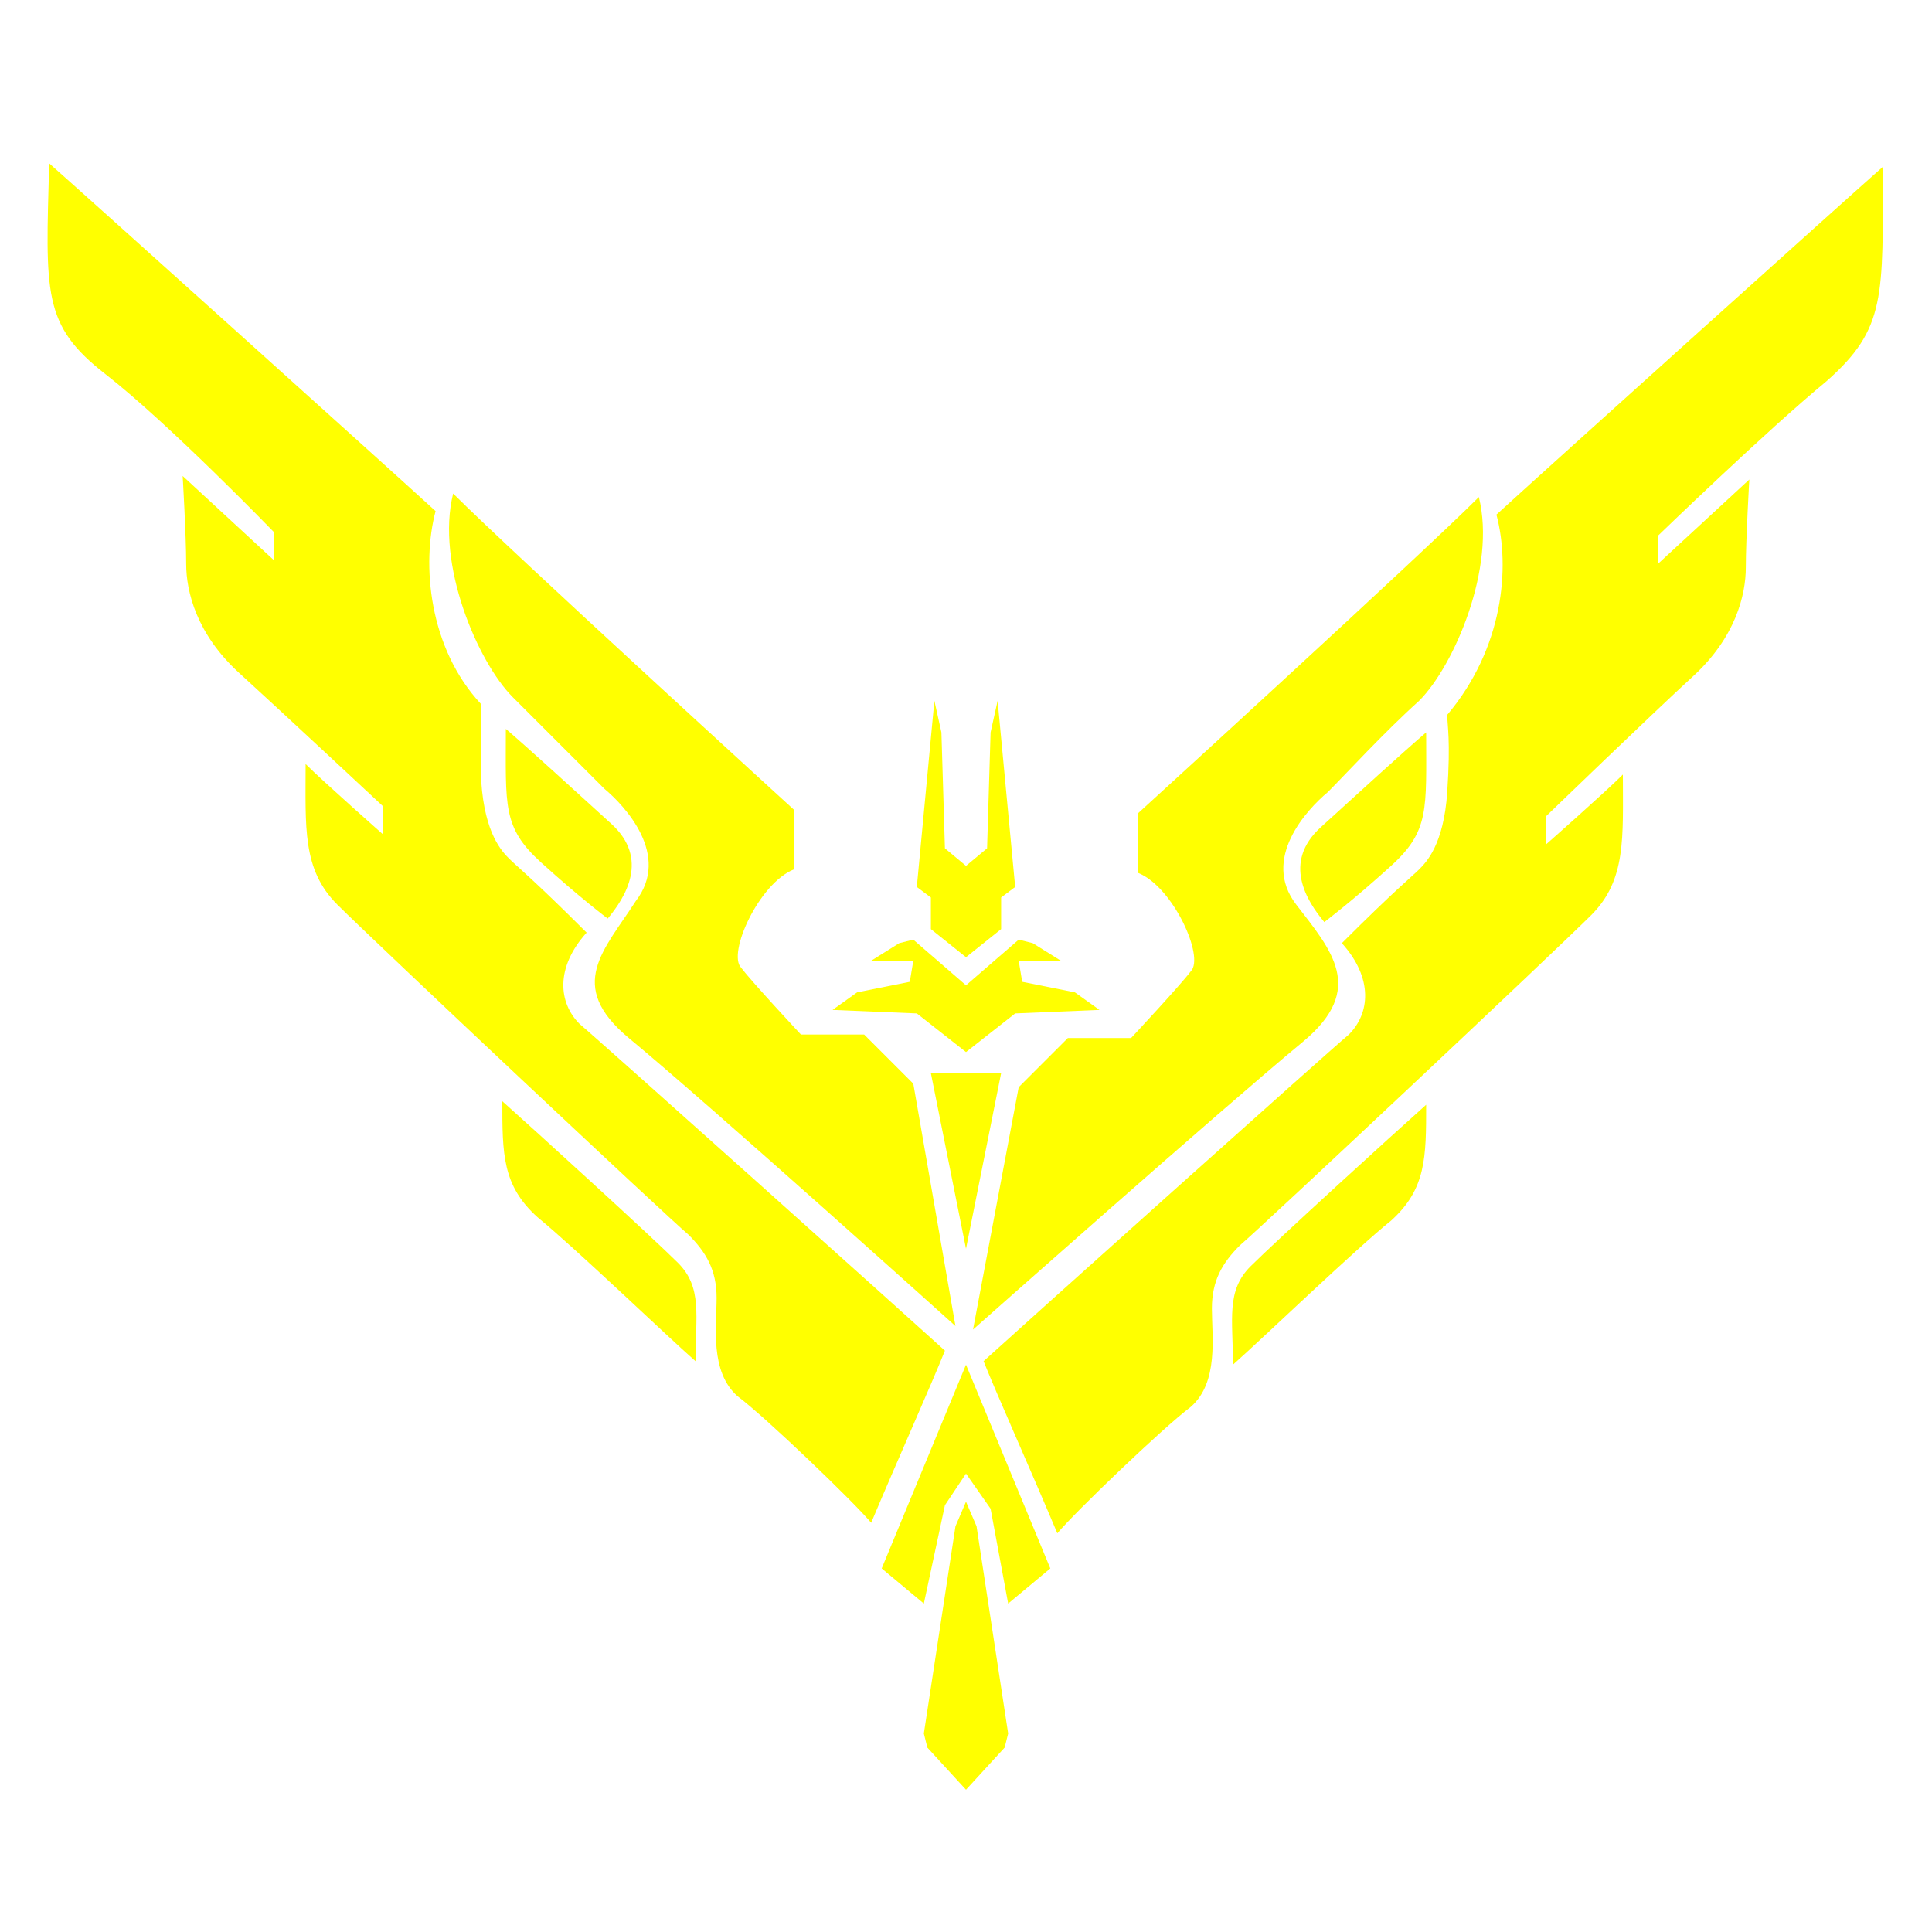 
<svg xmlns="http://www.w3.org/2000/svg" viewBox="0 0 55 55">
<style type="text/css">
	.st0{fill:#ff0;filter:url(#defapp-filter-1);}
</style>
	<filter filterUnits="objectBoundingBox" id="defapp-filter-1">
		<feOffset dx="0" dy=".25" in="SourceAlpha" result="defappShadowOffsetOuter1"></feOffset>
		<feGaussianBlur stdDeviation=".25" in="defappShadowOffsetOuter1" result="defappShadowBlurOuter1"></feGaussianBlur>
		<feColorMatrix values="0 0 0 0 0   0 0 0 0 0   0 0 0 0 0  0 0 0 0.25 0" type="matrix" in="defappShadowBlurOuter1" result="defappShadowMatrixOuter1"></feColorMatrix>
		<feMerge>
			<feMergeNode in="defappShadowMatrixOuter1"/>
			<feMergeNode in="SourceGraphic"/>
		</feMerge>
	</filter>
<path class="st0" d="M27.2,37.5L26,30.6l-1.4-1.4l-1.8,0c0,0-1.4-1.5-1.7-1.9c-0.4-0.4,0.5-2.4,1.5-2.8c0,0,0-1.7,0-1.7
	s-8-7.3-9.7-9c-0.5,2,0.7,4.8,1.7,5.8s2.1,2.1,2.6,2.6c0.6,0.5,1.9,1.9,0.9,3.2c-0.9,1.4-2,2.4-0.2,3.9
	C20.2,31.2,27.2,37.5,27.2,37.5z"/>
<polygon class="st0" points="27.5,35.3 26.5,30.3 28.5,30.3 "/>
<polygon class="st0" points="27.5,27.8 29,26.5 29.4,26.6 30.2,27.1 29,27.1 29.1,27.7 30.6,28 31.3,28.5 28.9,28.6 27.5,29.7 
	26.1,28.6 23.7,28.5 24.4,28 25.9,27.7 26,27.1 24.8,27.1 25.6,26.6 26,26.5 "/>
<polygon class="st0" points="27.5,24.4 28.1,23.9 28.2,20.6 28.4,19.7 28.9,25 28.5,25.3 28.5,26.2 27.5,27 27.5,27 26.5,26.2 
	26.5,25.3 26.1,25 26.6,19.7 26.8,20.6 26.9,23.9 "/>
<path class="st0" d="M17.3,25.9c0.5-0.6,1.2-1.7,0.1-2.7s-2.3-2.1-3-2.7c0,2.2-0.1,2.8,1,3.8S17.3,25.9,17.3,25.9z"/>
<path class="st0" d="M12.4,14.3c-1.2-1.1-10.2-9.2-11-9.9C1.3,8.1,1.2,9,3,10.4s4.8,4.5,4.8,4.5l0,0.8l-2.6-2.4c0,0,0.1,1.7,0.1,2.5
	c0,0.8,0.3,2,1.5,3.1c1.1,1,4.1,3.8,4.1,3.8l0,0.8c0,0-1.7-1.5-2.2-2c0,1.8-0.1,3,0.9,4c1,1,9.4,8.9,10,9.4c0.5,0.5,0.8,1,0.8,1.8
	c0,0.8-0.2,2.1,0.6,2.8c0.8,0.6,3.3,3,3.8,3.6c0.8-1.9,1.7-3.9,2.1-4.9c-1.1-1-9.8-8.8-10.4-9.3c-0.6-0.6-0.7-1.6,0.2-2.6
	c-1.5-1.5-2-1.9-2.2-2.1c-0.2-0.2-0.7-0.7-0.8-2.2c0-1.4,0-1.9,0-2.2C12.2,18.2,12,15.8,12.4,14.3z"/>
<path class="st0" d="M19.8,38.5c0-1.3,0.2-2.1-0.5-2.8c-0.7-0.7-4.1-3.8-5-4.6c0,1.5,0,2.4,1,3.3C16.4,35.3,19,37.8,19.8,38.5z"/>
<polygon class="st0" points="26.3,45.4 26.9,42.6 27.5,41.7 28.2,42.7 28.7,45.4 29.9,44.4 27.5,38.6 25.1,44.4 "/>
<polygon class="st0" points="28.6,49.5 28.7,49.1 27.8,43.2 27.5,42.5 27.2,43.2 26.3,49.1 26.4,49.5 27.5,50.7 "/>
<path class="st0" d="M27.7,37.6l1.3-6.9l1.4-1.4l1.8,0c0,0,1.4-1.5,1.7-1.9c0.4-0.4-0.5-2.4-1.5-2.8c0,0,0-1.7,0-1.7s8-7.3,9.7-9
	c0.5,2-0.7,4.8-1.7,5.8c-1,0.9-2.1,2.1-2.6,2.6c-0.6,0.5-1.9,1.9-0.9,3.2s2,2.4,0.2,3.9C34.8,31.3,27.7,37.6,27.7,37.6z"/>
<path class="st0" d="M37.7,26c-0.5-0.6-1.2-1.7-0.1-2.7s2.3-2.1,3-2.7c0,2.2,0.1,2.8-1,3.8S37.7,26,37.7,26z"/>
<path class="st0" d="M42.6,14.4c1.2-1.1,10.2-9.2,11-9.9c0,3.7,0.1,4.6-1.6,6.1C50.3,12,47.2,15,47.2,15l0,0.8l2.6-2.4
	c0,0-0.1,1.7-0.1,2.5c0,0.8-0.3,2-1.5,3.1C47,20.1,44,23,44,23l0,0.8c0,0,1.7-1.5,2.2-2c0,1.8,0.1,3-0.9,4c-1,1-9.4,8.9-10,9.4
	c-0.5,0.5-0.8,1-0.8,1.8c0,0.8,0.2,2.1-0.6,2.8c-0.8,0.6-3.3,3-3.8,3.6c-0.8-1.9-1.7-3.9-2.1-4.9c1.1-1,9.8-8.8,10.4-9.3
	c0.6-0.6,0.7-1.6-0.2-2.6c1.5-1.5,2-1.9,2.2-2.1c0.2-0.2,0.7-0.7,0.8-2.2s0-1.9,0-2.2C42.8,18.2,43,15.9,42.6,14.4z"/>
<path class="st0" d="M35.1,38.6c0-1.3-0.2-2.1,0.5-2.8c0.7-0.7,4.1-3.8,5-4.6c0,1.5,0,2.4-1,3.3C38.6,35.3,36,37.8,35.1,38.6z"/>
</svg>
